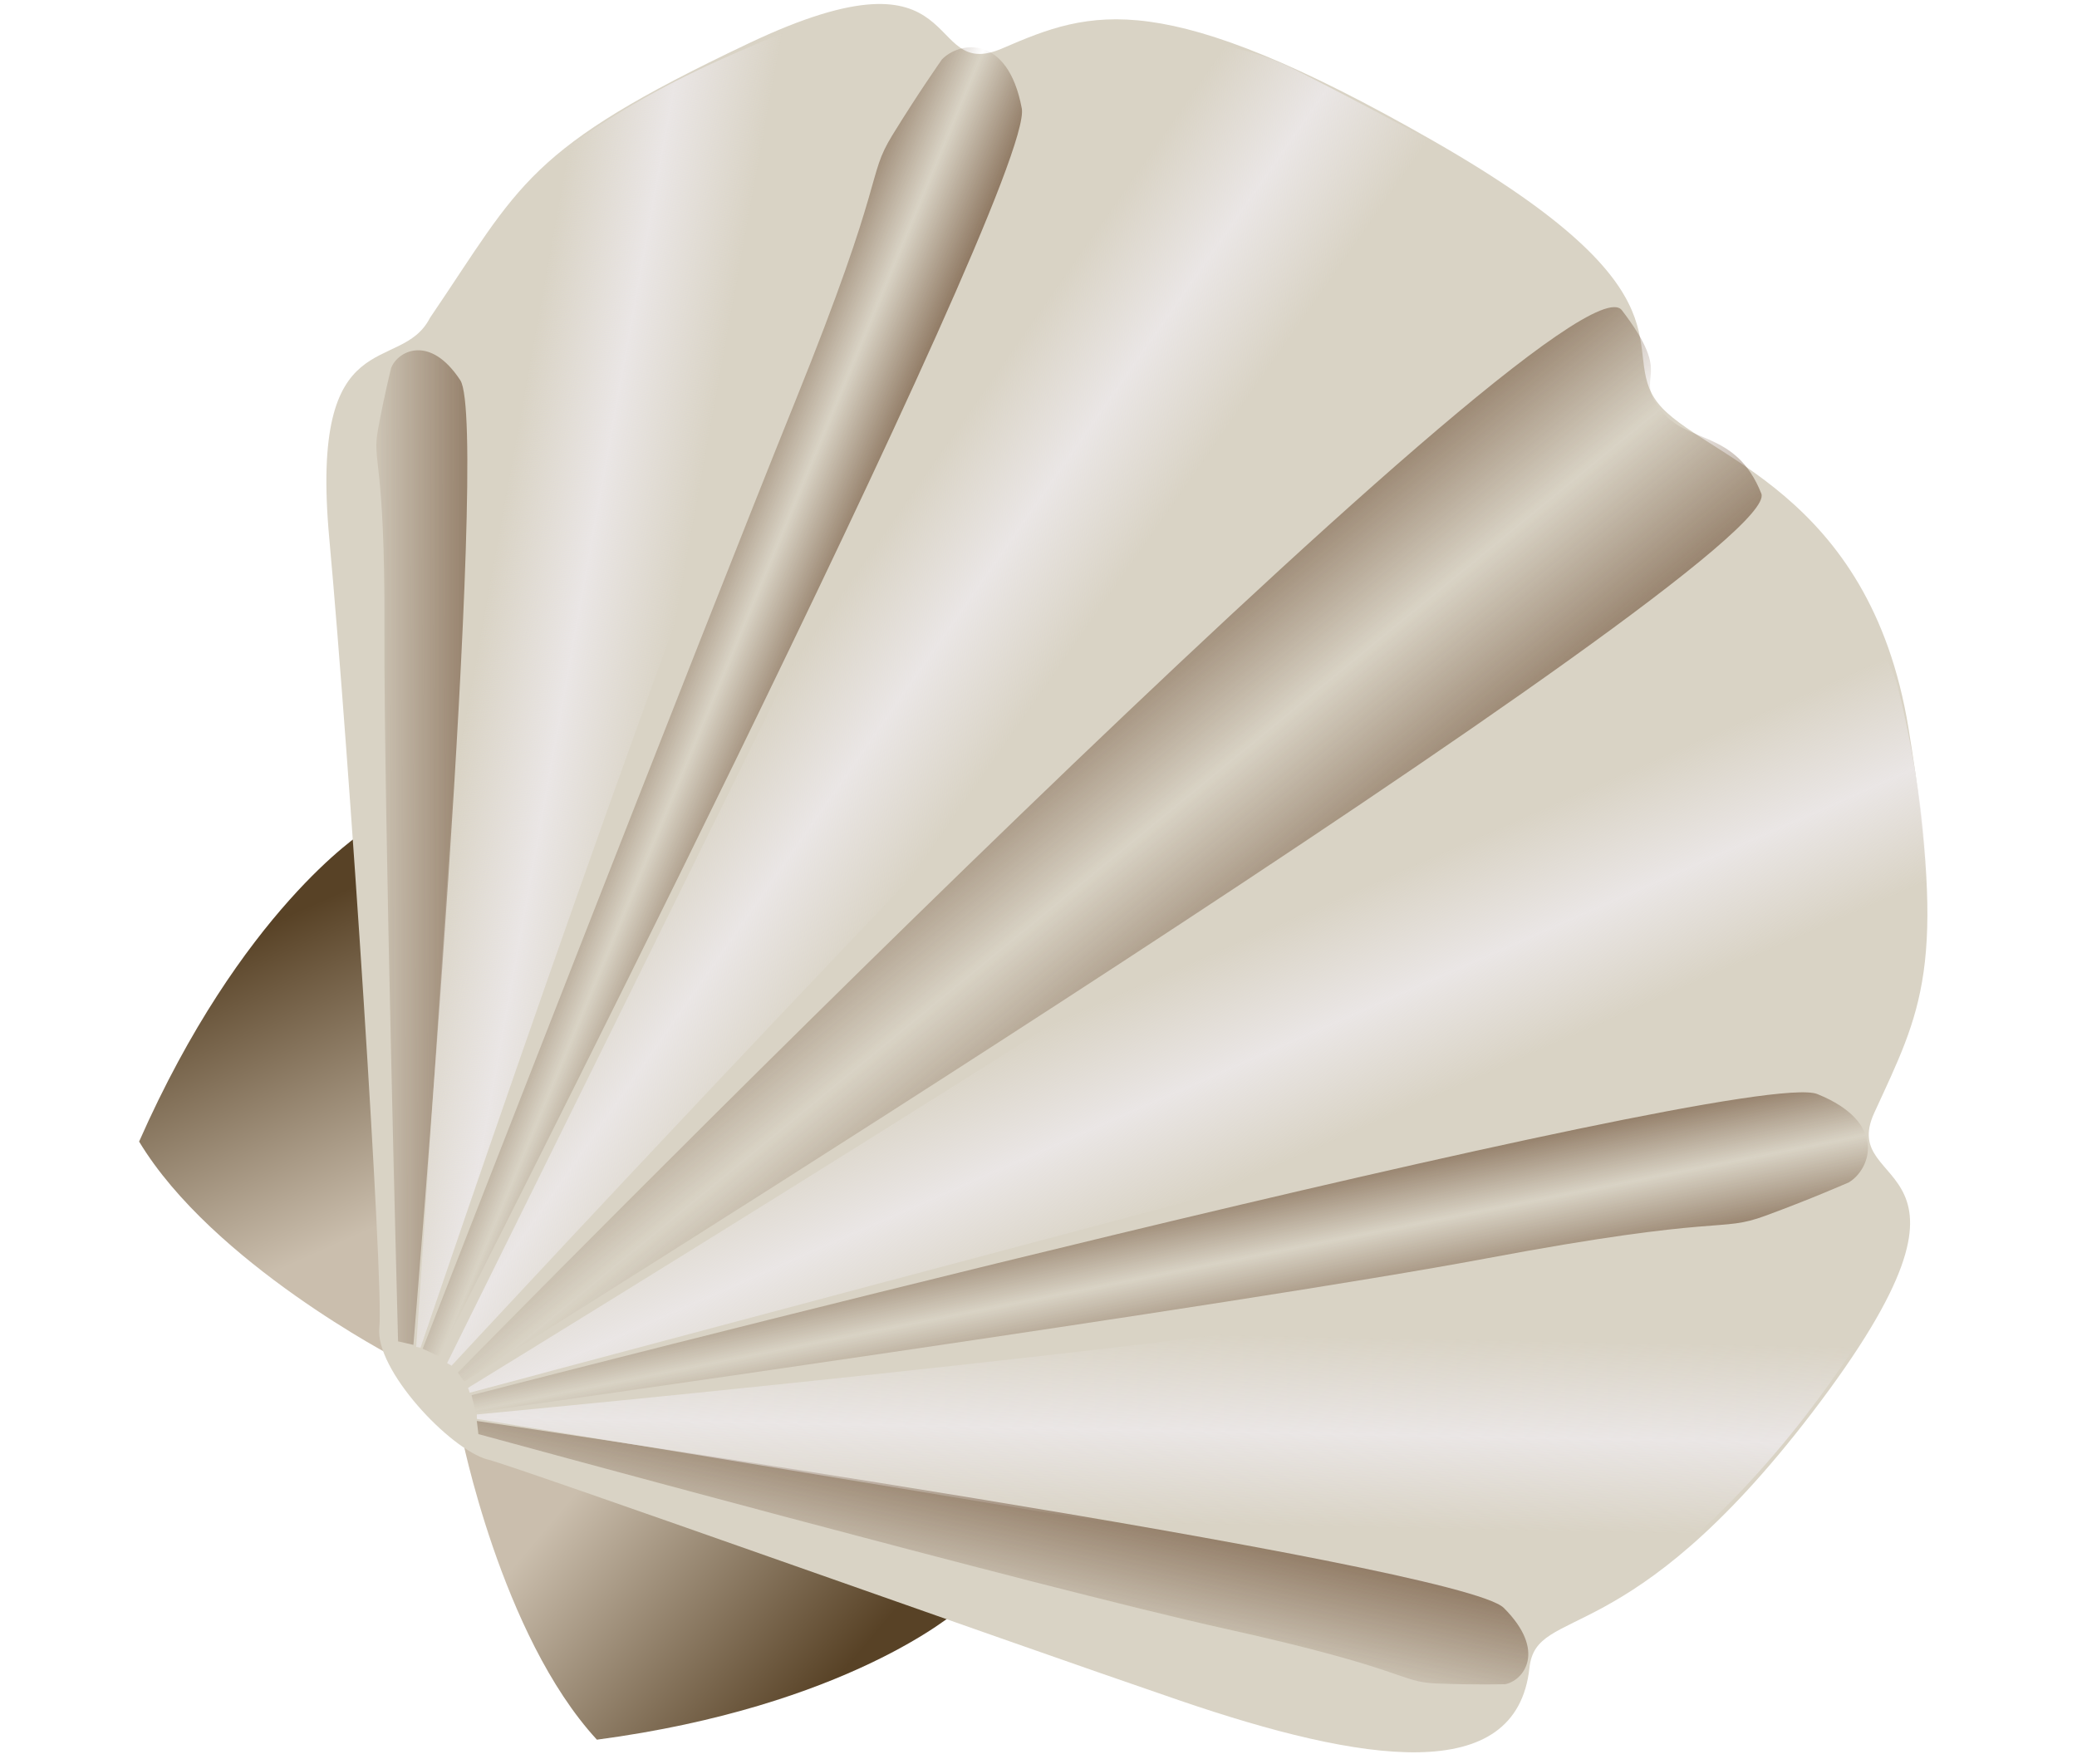 <?xml version="1.0" encoding="UTF-8" standalone="no"?>
<!-- Created with Inkscape (http://www.inkscape.org/) -->

<svg
   width="20.067mm"
   height="17.038mm"
   viewBox="0 0 20.067 17.038"
   version="1.1"
   id="svg1"
   xml:space="preserve"
   inkscape:export-filename="shell.svg"
   inkscape:export-xdpi="96"
   inkscape:export-ydpi="96"
   sodipodi:docname="shell.svg"
   inkscape:version="1.4 (e7c3feb100, 2024-10-09)"
   xmlns:inkscape="http://www.inkscape.org/namespaces/inkscape"
   xmlns:sodipodi="http://sodipodi.sourceforge.net/DTD/sodipodi-0.dtd"
   xmlns:xlink="http://www.w3.org/1999/xlink"
   xmlns="http://www.w3.org/2000/svg"
   xmlns:svg="http://www.w3.org/2000/svg"><sodipodi:namedview
     id="namedview1"
     pagecolor="#505050"
     bordercolor="#eeeeee"
     borderopacity="1"
     inkscape:showpageshadow="0"
     inkscape:pageopacity="0"
     inkscape:pagecheckerboard="0"
     inkscape:deskcolor="#505050"
     inkscape:document-units="mm"
     inkscape:zoom="9.4252279"
     inkscape:cx="31.564224"
     inkscape:cy="30.715438"
     inkscape:window-width="1920"
     inkscape:window-height="962"
     inkscape:window-x="1920"
     inkscape:window-y="32"
     inkscape:window-maximized="1"
     inkscape:current-layer="svg1"><inkscape:page
       x="0"
       y="0"
       width="20.067"
       height="17.038"
       id="page2"
       margin="0"
       bleed="0" /></sodipodi:namedview><defs
     id="defs1"><linearGradient
       id="linearGradient47"
       inkscape:collect="always"><stop
         style="stop-color:#cabead;stop-opacity:1;"
         offset="0"
         id="stop47" /><stop
         style="stop-color:#584226;stop-opacity:1;"
         offset="1"
         id="stop48" /></linearGradient><linearGradient
       id="linearGradient42"
       inkscape:collect="always"><stop
         style="stop-color:#eae6e5;stop-opacity:0;"
         offset="0"
         id="stop44" /><stop
         style="stop-color:#eae6e5;stop-opacity:1;"
         offset="0.511"
         id="stop42" /><stop
         style="stop-color:#eae6e5;stop-opacity:0;"
         offset="1"
         id="stop43" /></linearGradient><linearGradient
       id="linearGradient38"
       inkscape:collect="always"><stop
         style="stop-color:#502c0f;stop-opacity:1;"
         offset="0.049"
         id="stop37" /><stop
         style="stop-color:#502c0f;stop-opacity:0;"
         offset="0.469"
         id="stop38" /><stop
         style="stop-color:#502c0f;stop-opacity:1;"
         offset="0.919"
         id="stop39" /></linearGradient><linearGradient
       id="linearGradient34"
       inkscape:collect="always"><stop
         style="stop-color:#502c0f;stop-opacity:1;"
         offset="0"
         id="stop34" /><stop
         style="stop-color:#502c0f;stop-opacity:0;"
         offset="0.482"
         id="stop35" /><stop
         style="stop-color:#502c0f;stop-opacity:1;"
         offset="1"
         id="stop36" /></linearGradient><linearGradient
       id="linearGradient29"
       inkscape:collect="always"><stop
         style="stop-color:#502c0f;stop-opacity:1;"
         offset="0"
         id="stop29" /><stop
         style="stop-color:#502c0f;stop-opacity:0;"
         offset="0.756"
         id="stop30" /></linearGradient><linearGradient
       inkscape:collect="always"
       xlink:href="#linearGradient29"
       id="linearGradient30"
       x1="79.88"
       y1="125.892"
       x2="81.77"
       y2="128.313"
       gradientUnits="userSpaceOnUse"
       gradientTransform="matrix(0.653,0.797,-0.797,0.653,124.588,-18.608)" /><linearGradient
       inkscape:collect="always"
       xlink:href="#linearGradient38"
       id="linearGradient32"
       gradientUnits="userSpaceOnUse"
       gradientTransform="matrix(-0.363,-1.215,-1.276,0.469,265.084,159.841)"
       x1="82.413"
       y1="124.661"
       x2="83.837"
       y2="126.434" /><linearGradient
       inkscape:collect="always"
       xlink:href="#linearGradient29"
       id="linearGradient33"
       gradientUnits="userSpaceOnUse"
       x1="79.88"
       y1="125.892"
       x2="81.77"
       y2="128.313"
       gradientTransform="matrix(-0.587,-0.717,-0.753,0.617,213.963,102.058)" /><linearGradient
       inkscape:collect="always"
       xlink:href="#linearGradient34"
       id="linearGradient35"
       x1="73.196"
       y1="118.677"
       x2="80.567"
       y2="118.677"
       gradientUnits="userSpaceOnUse"
       spreadMethod="reflect"
       gradientTransform="matrix(0.494,0.603,-0.797,0.653,136.814,-3.68)" /><linearGradient
       inkscape:collect="always"
       xlink:href="#linearGradient38"
       id="linearGradient39"
       gradientUnits="userSpaceOnUse"
       gradientTransform="matrix(1.12,0.595,-0.711,1.158,77.502,-69.058)"
       x1="82.413"
       y1="124.661"
       x2="83.837"
       y2="126.434" /><linearGradient
       inkscape:collect="always"
       xlink:href="#linearGradient42"
       id="linearGradient43"
       x1="77.824"
       y1="121.663"
       x2="79.894"
       y2="121.576"
       gradientUnits="userSpaceOnUse"
       gradientTransform="matrix(0.374,0.96,-0.96,0.374,166.764,2.746)" /><linearGradient
       inkscape:collect="always"
       xlink:href="#linearGradient42"
       id="linearGradient44"
       gradientUnits="userSpaceOnUse"
       gradientTransform="matrix(-0.868,-0.556,-0.556,0.868,212.118,58.105)"
       x1="77.824"
       y1="121.663"
       x2="79.894"
       y2="121.576" /><linearGradient
       inkscape:collect="always"
       xlink:href="#linearGradient42"
       id="linearGradient45"
       gradientUnits="userSpaceOnUse"
       gradientTransform="matrix(0.037,0.887,-0.87,-0.054,181.597,64.51)"
       x1="77.824"
       y1="121.663"
       x2="79.894"
       y2="121.576" /><linearGradient
       inkscape:collect="always"
       xlink:href="#linearGradient42"
       id="linearGradient46"
       gradientUnits="userSpaceOnUse"
       gradientTransform="matrix(-0.863,-0.212,-0.118,0.863,154.68,31.562)"
       x1="77.824"
       y1="121.663"
       x2="79.894"
       y2="121.576" /><linearGradient
       inkscape:collect="always"
       xlink:href="#linearGradient47"
       id="linearGradient48"
       x1="78.099"
       y1="129.602"
       x2="81.053"
       y2="129.062"
       gradientUnits="userSpaceOnUse"
       gradientTransform="matrix(0.653,0.797,-0.797,0.653,124.382,-18.265)" /><linearGradient
       inkscape:collect="always"
       xlink:href="#linearGradient47"
       id="linearGradient49"
       gradientUnits="userSpaceOnUse"
       x1="78.099"
       y1="129.602"
       x2="81.053"
       y2="129.062"
       gradientTransform="matrix(-0.582,-0.85,-0.85,0.582,225.707,116.956)" /></defs><g
     inkscape:groupmode="layer"
     id="layer2"
     inkscape:label="Real"
     transform="translate(-66.628,-114.073)"
     style="fill:#d9d3c5;fill-opacity:1;stroke:#d6d5d0;stroke-opacity:1"><path
       style="fill:url(#linearGradient48);fill-opacity:1;stroke:#000000;stroke-width:0;stroke-dasharray:none;stroke-opacity:1"
       d="m 72.395,130.879 c 2.423,-0.322 3.473,-1.238 3.473,-1.238 l -4.786,-1.73 c 0,0 0.383,1.959 1.313,2.968 z"
       id="path47"
       sodipodi:nodetypes="cccc" /><path
       style="fill:url(#linearGradient49);fill-opacity:1;stroke:#000000;stroke-width:0;stroke-dasharray:none;stroke-opacity:1"
       d="m 67.972,125.101 c 0.987,-2.236 2.161,-2.987 2.161,-2.987 l 0.321,5.079 c 0,0 -1.773,-0.916 -2.482,-2.092 z"
       id="path48"
       sodipodi:nodetypes="cccc" /><path
       style="fill:#d9d3c5;fill-opacity:1;stroke:#d6d5d0;stroke-width:0;stroke-dasharray:none;stroke-opacity:1"
       d="m 71.34,128.172 c 0.369,0.1 4.927,1.727 6.688,2.329 1.762,0.602 3.252,0.836 3.377,-0.317 0.067,-0.618 0.943,-0.127 2.729,-2.462 1.943,-2.542 0.238,-2.104 0.602,-2.898 0.454,-0.989 0.708,-1.405 0.331,-3.716 -0.377,-2.311 -2.013,-2.624 -2.42,-3.14 -0.407,-0.516 0.456,-1.032 -2.173,-2.535 -2.629,-1.504 -3.297,-1.267 -4.161,-0.893 -0.787,0.34 -0.288,-1.074 -2.45,-0.049 -2.162,1.025 -2.197,1.353 -3.081,2.653 -0.286,0.56 -1.167,0.003 -0.973,2.127 0.194,2.124 0.529,7.218 0.484,7.624 -0.046,0.406 0.678,1.178 1.047,1.278 z"
       id="path4"
       sodipodi:nodetypes="zzssszzzszczzz" /><path
       style="fill:url(#linearGradient30);stroke:#000000;stroke-width:0;stroke-dasharray:none;stroke-opacity:1"
       d="m 81.166,130.344 c 0.18,-0.032 0.411,-0.319 -0.009,-0.738 -0.419,-0.419 -9.922,-1.806 -9.922,-1.806 l 0.015,0.127 c 0,0 5.444,1.488 7.219,1.881 1.774,0.393 1.671,0.513 2.038,0.528 0.367,0.015 0.659,0.007 0.659,0.007 z"
       id="path5"
       sodipodi:nodetypes="szcczzs" /><path
       style="fill:url(#linearGradient32);fill-opacity:1;stroke:#000000;stroke-width:0;stroke-dasharray:none;stroke-opacity:1"
       d="m 75.726,114.65 c 0.166,-0.178 0.639,-0.253 0.774,0.47 0.135,0.723 -5.633,12.055 -5.633,12.055 L 70.712,127.102 c 0,0 2.711,-6.956 3.599,-9.152 0.887,-2.196 0.685,-2.157 0.938,-2.57 0.254,-0.413 0.477,-0.729 0.477,-0.729 z"
       id="path31"
       sodipodi:nodetypes="szcczzss" /><path
       style="fill:url(#linearGradient33);stroke:#000000;stroke-width:0;stroke-dasharray:none;stroke-opacity:1"
       d="m 70.41,117.621 c 0.065,-0.158 0.372,-0.321 0.665,0.125 0.293,0.446 -0.453,9.319 -0.453,9.319 l -0.148,-0.034 c 0,0 -0.139,-5.22 -0.132,-6.887 0.007,-1.667 -0.123,-1.593 -0.061,-1.927 0.061,-0.335 0.128,-0.597 0.128,-0.597 z"
       id="path32"
       sodipodi:nodetypes="szcczzss" /><path
       style="fill:url(#linearGradient35);stroke:#000000;stroke-width:0;stroke-dasharray:none;stroke-opacity:1"
       d="m 82.665,118.024 c 0.258,0.348 0.731,0.191 0.98,0.817 0.249,0.626 -12.531,8.578 -12.531,8.578 l -0.063,-0.086 c 0,0 10.731,-10.938 11.247,-10.263 0.516,0.675 0.109,0.606 0.367,0.954 z"
       id="path33"
       sodipodi:nodetypes="zzcczz" /><path
       style="fill:url(#linearGradient39);fill-opacity:1;stroke:#000000;stroke-width:0;stroke-dasharray:none;stroke-opacity:1"
       d="m 84.494,125.493 c 0.207,-0.127 0.373,-0.576 -0.308,-0.851 -0.682,-0.275 -13.002,2.909 -13.002,2.909 l 0.041,0.166 c 0,0 7.428,-1.049 9.756,-1.486 2.328,-0.437 2.25,-0.246 2.705,-0.414 0.455,-0.167 0.809,-0.324 0.809,-0.324 z"
       id="path39"
       sodipodi:nodetypes="szcczzss" /><path
       style="fill:url(#linearGradient43);stroke:#000000;stroke-width:0;stroke-dasharray:none;stroke-opacity:1"
       d="m 85.233,123.152 c -0.088,1.118 -0.461,0.821 -1.245,0.989 -0.784,0.168 -12.822,3.386 -12.822,3.386 l -0.016,-0.047 c 0,0 9.056,-5.543 11.003,-7.089 1.947,-1.546 2.663,-0.131 2.8,0.279 0,0 0.368,1.364 0.28,2.482 z"
       id="path40"
       sodipodi:nodetypes="zzcczzz" /><path
       style="fill:url(#linearGradient44);stroke:#000000;stroke-width:0;stroke-dasharray:none;stroke-opacity:1"
       d="m 79.141,114.747 c -1.054,-0.535 -2.029,-0.145 -2.347,0.591 -0.319,0.736 -5.846,11.903 -5.846,11.903 l 0.043,0.025 c 0,0 7.219,-7.786 9.118,-9.39 1.899,-1.604 1.041,-2.043 0.666,-2.258 0,0 -0.579,-0.336 -1.633,-0.871 z"
       id="path44"
       sodipodi:nodetypes="zzcczzz" /><path
       style="fill:url(#linearGradient45);stroke:#000000;stroke-width:0;stroke-dasharray:none;stroke-opacity:1"
       d="m 82.212,129.539 c -1.15,0.785 -1.163,-0.076 -1.836,-0.228 -0.673,-0.152 -9.141,-1.531 -9.141,-1.531 l -2.06e-4,-0.043 c 0,0 8.794,-0.823 10.772,-1.33 1.978,-0.507 3.304,-0.541 2.735,0.374 -0.569,0.915 -1.38,1.973 -2.53,2.757 z"
       id="path45"
       sodipodi:nodetypes="zzcczzz" /><path
       style="fill:url(#linearGradient46);stroke:#000000;stroke-width:0;stroke-dasharray:none;stroke-opacity:1"
       d="m 71.342,116.186 c -1.006,1.071 -0.155,1.155 -0.138,1.845 0.017,0.689 -0.555,9.053 -0.555,9.053 l 0.042,0.008 c 0,0 2.794,-8.248 3.681,-10.088 0.887,-1.839 1.158,-3.154 0.172,-2.755 -0.985,0.399 -2.196,0.866 -3.202,1.937 z"
       id="path46"
       sodipodi:nodetypes="zzcczzz" /></g></svg>
